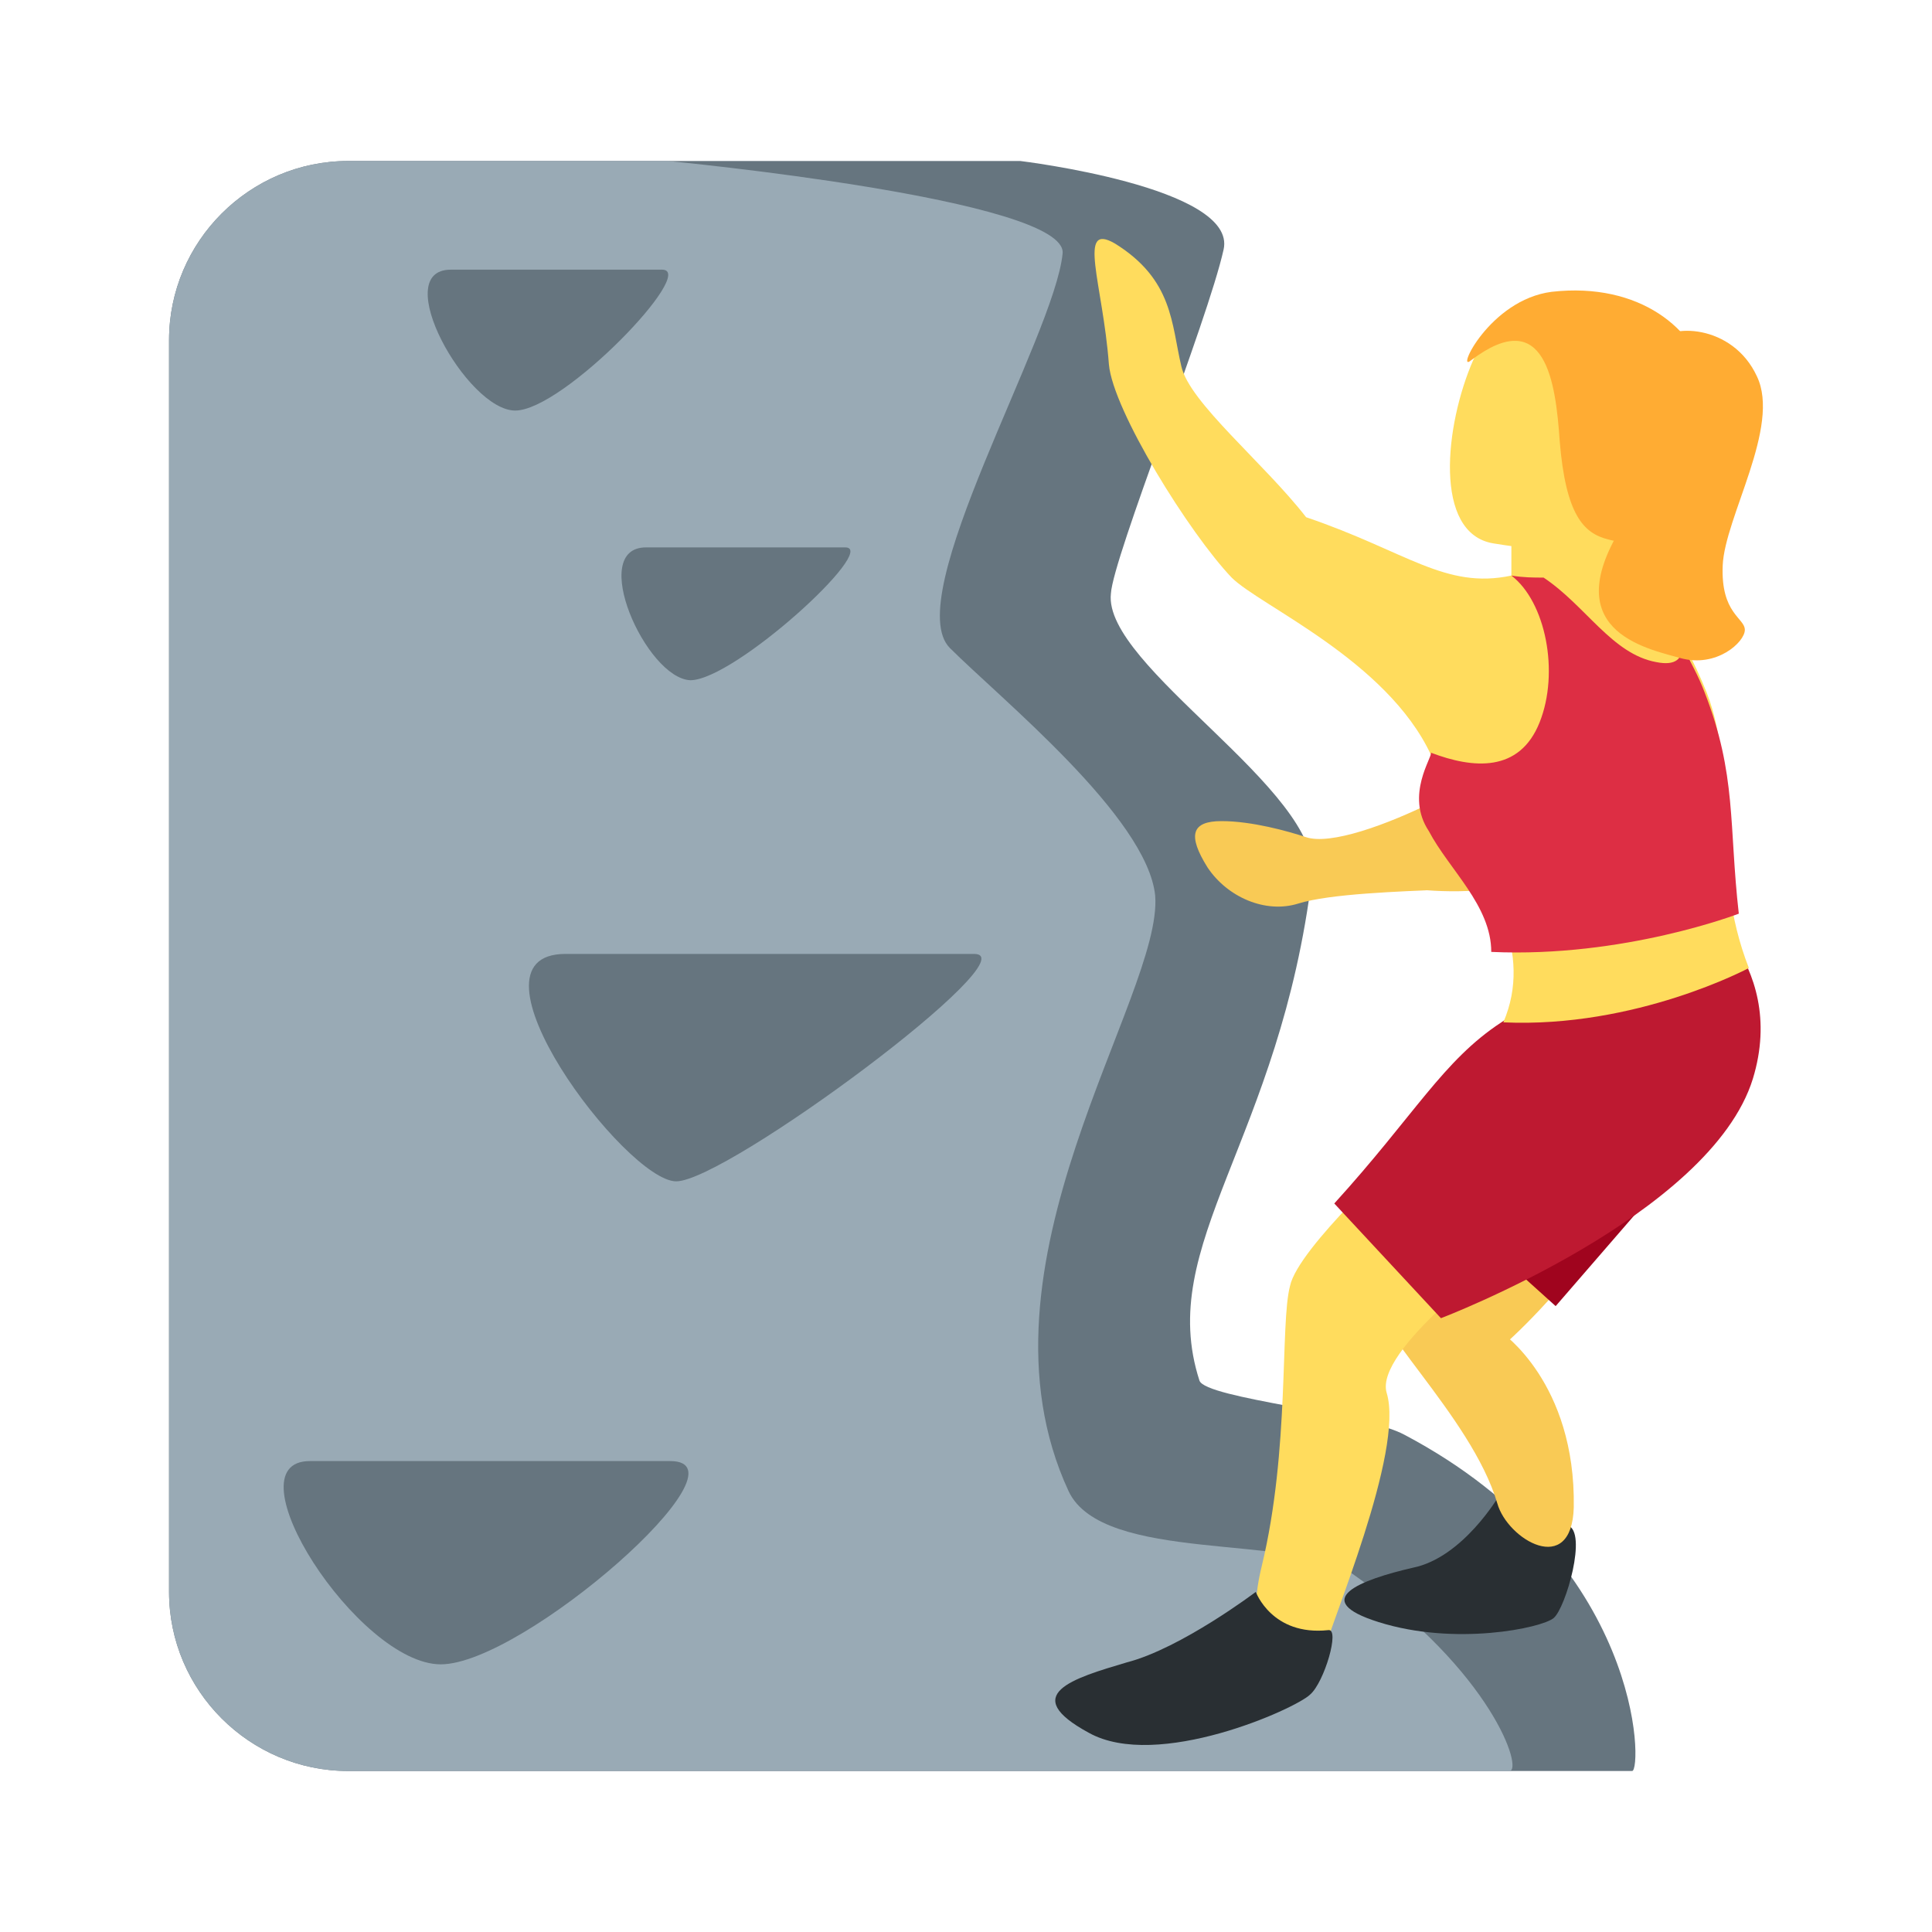 <?xml version="1.0" encoding="utf-8"?>
<!-- Generator: Adobe Illustrator 27.9.1, SVG Export Plug-In . SVG Version: 6.00 Build 0)  -->
<svg version="1.1" id="Layer_1" xmlns="http://www.w3.org/2000/svg" xmlns:xlink="http://www.w3.org/1999/xlink" x="0px" y="0px"
	 viewBox="0 0 96 96" style="enable-background:new 0 0 96 96;" xml:space="preserve">
<style type="text/css">
	.st0{fill:#66757F;}
	.st1{fill:#99AAB5;}
	.st2{fill:#292F33;}
	.st3{fill:#F9CA55;}
	.st4{fill:#A0041E;}
	.st5{fill:#FFDC5D;}
	.st6{fill:#BE1931;}
	.st7{fill:#DD2E44;}
	.st8{fill:#FFAC33;}
</style>
<g>
	<path class="st0" d="M669.2,2168.8H478.1c-14.7,0-26.6-11.9-26.6-26.6v-186.1c0-14.7,11.9-26.6,26.6-26.6h100
		c0,0,32.2,3.8,30.2,13.3c-2.3,10.9-16.3,45.8-16.9,51.2c-1.1,10.8,31.5,29.2,29.9,41.8c-4.9,39.4-23.3,54.8-16.6,75.1
		c0.8,2.6,24.5,4.8,30.5,7.9C670.9,2137.7,670.6,2168.8,669.2,2168.8z"/>
	<path class="st1" d="M650.9,2168.8H478.1c-14.7,0-26.6-11.9-26.6-26.6v-186.1c0-14.7,11.9-26.6,26.6-26.6h47.6
		c0,0,59.5,5.7,58.8,13.7c-1.1,12.3-24.2,51.3-16.7,58.6s29.5,25.2,30.4,36.8c1.2,14.9-28.5,55.2-12.7,88.4
		c5,10.6,33.6,6.4,42.1,12.3C648.6,2154.3,652.9,2168.8,650.9,2168.8z"/>
	<path class="st2" d="M649.3,2127.8c0,0,2.7,1.8,10.1,4.4c2.9,1-0.3,12.2-2,13.8s-14.5,4.2-26.1,0.7c-10.6-3.2-2.7-6.2,4.9-7.9
		C643.9,2137,649.3,2127.8,649.3,2127.8z"/>
	<path class="st3" d="M639.7,2024.7c-7.2,3.6-15.4,6.5-19.1,5.4c-2.8-0.8-8.2-2.5-12.5-2.5c-4.3,0-5.1,2.3-2.2,6.8
		c2.9,4.5,8.8,6.9,13.5,5.5c4.7-1.4,15.1-1.9,21.5-2.1C647.3,2037.6,645.1,2022,639.7,2024.7L639.7,2024.7z"/>
	<path class="st3" d="M636.6,2026.7c3.2-1.7,8.9-2.6,8.9-2.6l6.2-15.1l16.5,10.9c0,0-11,12.9-13.6,15.7c-2.7,2.8-11.8,3-17.2,2.3
		C631.8,2037,633,2028.6,636.6,2026.7L636.6,2026.7z M649.7,2103.5c0,0-18.2-12.4-19.5-7.2c-1.3,5.3,15,19.3,18.9,32.5
		c1.6,5.3,11.2,11.1,11.3,0.5C660.6,2111.2,649.7,2103.5,649.7,2103.5L649.7,2103.5z"/>
	<path class="st3" d="M632.1,2099.1c0,0,5.8,11.6,11.7,10.4s21.4-20,26.1-27.1c4.7-7.1,2.8-24.4-7.8-16.1
		C651.6,2074.7,632.1,2099.1,632.1,2099.1z"/>
	<path class="st4" d="M679,2075.4l-42.3,5.4l21.1,19.2L679,2075.4z"/>
	<path class="st5" d="M635.1,2076.7c0,0-15.7,14.3-17.2,20.1c-1.4,5.7,0,24.4-4.3,41.5c-4.3,17.2,7.2,20,8.6,14.3
		c1.4-5.7,12.5-31.5,10-40.1c-1.8-6.3,17.2-20.1,17.2-20.1L635.1,2076.7z"/>
	<path class="st6" d="M649.6,2057.6c-8.6,5.6-12.9,13.7-24.8,26.9l15.9,17c0,0,40.1-15.2,46.2-35.6c5.3-17.6-9.9-27.5-9.9-27.5
		S657.8,2052.3,649.6,2057.6L649.6,2057.6z"/>
	<path class="st5" d="M670.4,1980l-1.6,15.5l-17.8-2.9l0.1-13.4L670.4,1980z"/>
	<path class="st5" d="M673.8,1980.6c-6.3,8.3-16.2,7.6-25.5,5.9c-8.9-1.5-7.3-17.8-2.9-27.1c4.4-9.5,18.8-10,26.3-4.2
		C679.1,1960.9,680.1,1972.3,673.8,1980.6z"/>
	<path class="st5" d="M620.7,1982.5c-6.3-8.1-17.5-17.2-18.6-22.4c-1.4-6.4-1.1-13-10-18.3c-5.6-3.3-1.8,5.9-1,18.1
		c0.5,7,11.9,25,18.4,31.6c4.1,4.2,23,12.3,29.5,26.4c1.1,2.4-0.1,5,3.3,10.4c5.6,8.9,11.9,18.9,7.4,29.3c19.8,1,36.4-8.1,36.4-8.1
		c-5.9-15.4-1.4-28.8-6.2-40.9c-7.6-19.1-16.1-19.9-28.9-17.3C641.2,1993.4,635.6,1987.6,620.7,1982.5L620.7,1982.5z"/>
	<path class="st7" d="M648.2,2047.1c19.8,1,36.7-5.7,36.7-5.7c-1.5-13.1-0.2-20.7-5.1-32.8c-0.9-2.4-2-4.6-3.3-6.8
		c-0.1,1.7-1,3-4,2.4c-6.4-1.3-10.5-8.5-16.9-12.6c-1.5-0.1-3.1-0.1-4.7-0.2c5.1,4,7.2,14.4,4.2,21.9c-2.9,7.6-9.8,7-16.2,4.6
		c0.2,0.5-3.8,6.4-0.4,11.8C642,2035,648,2040.4,648.2,2047.1L648.2,2047.1z"/>
	<path class="st2" d="M613,2142.2c0,0,2.5,6.7,10.8,5.8c1.8-0.2-0.5,7.7-2.6,9.7c-2.1,2-22.6,11.4-33,5.7c-10.3-5.7-2.3-8,5.7-10.3
		C602,2150.7,613,2142.2,613,2142.2L613,2142.2z"/>
	<path class="st8" d="M657.1,1949.1c13.2-1.4,21.7,5.8,22.9,13.1c2.4,14.3-6.7,25.9-14.6,23.6c-3.5-1-6.4-3.6-7.1-14.5
		c-0.6-8.6-2.2-20.4-13.1-12C642.8,1961.4,648,1950.1,657.1,1949.1L657.1,1949.1z"/>
	<path class="st8" d="M672.4,1956.8c2-3.4,11.6-2.9,15.3,4.7s-4.6,21.1-5.2,28.2c-0.6,7.1,3.3,7.9,3.2,9.5c-0.1,1.6-4.2,5.7-9.5,4.2
		c-5.4-1.6-18.5-4.1-8.3-19.9C678.1,1967.5,672.4,1956.8,672.4,1956.8L672.4,1956.8z"/>
	<path class="st0" d="M493.6,1945.6h31.3c5.3,0-14.7,21-21.9,21S484.2,1945.6,493.6,1945.6z M522.4,1986.9h29.6
		c5,0-16.3,19.6-23,19.6C522.4,2006.5,513.9,1986.9,522.4,1986.9z M510.5,2047.5h60.6c8.6,0-36.8,33.9-44.3,33.9
		C519.4,2081.4,494.2,2047.5,510.5,2047.5z M472.6,2122.7h53.6c12.5,0-21.8,30.1-34,30.1S460.4,2122.7,472.6,2122.7z"/>
</g>
<g>
	<path class="st0" d="M81.1,88H17.3c-4.9,0-8.9-4-8.9-8.9V16.9c0-4.9,4-8.9,8.9-8.9h33.4c0,0,10.8,1.3,10.1,4.4
		c-0.8,3.6-5.5,15.3-5.6,17.1c-0.4,3.6,10.5,9.8,10,14c-1.6,13.2-7.8,18.3-5.6,25.1c0.3,0.9,8.2,1.6,10.2,2.7
		C81.7,77.6,81.6,88,81.1,88z"/>
	<path class="st1" d="M75,88H17.3c-4.9,0-8.9-4-8.9-8.9V16.9c0-4.9,4-8.9,8.9-8.9h15.9c0,0,19.9,1.9,19.6,4.6
		c-0.4,4.1-8.1,17.1-5.6,19.6s9.8,8.4,10.2,12.3c0.4,5-9.5,18.4-4.3,29.6c1.7,3.6,11.2,2.1,14.1,4.1C74.2,83.1,75.7,88,75,88z"/>
	<path class="st2" d="M74.5,74.3c0,0,0.9,0.6,3.4,1.5c1,0.3-0.1,4.1-0.7,4.6c-0.6,0.5-4.9,1.4-8.7,0.2c-3.5-1.1-0.9-2.1,1.7-2.7
		C72.7,77.4,74.5,74.3,74.5,74.3z"/>
	<path class="st3" d="M71.3,39.8c-2.4,1.2-5.2,2.2-6.4,1.8c-0.9-0.3-2.7-0.8-4.2-0.8S59,41.5,60,43.1c1,1.5,2.9,2.3,4.5,1.8
		s5.1-0.6,7.2-0.7C73.8,44.1,73.1,38.9,71.3,39.8L71.3,39.8z"/>
	<path class="st3" d="M70.3,40.5c1.1-0.6,3-0.9,3-0.9l2.1-5l5.5,3.6c0,0-3.7,4.3-4.6,5.2c-0.9,0.9-3.9,1-5.8,0.8
		C68.6,43.9,69.1,41.1,70.3,40.5L70.3,40.5z M74.6,66.2c0,0-6.1-4.2-6.5-2.4c-0.4,1.8,5,6.5,6.3,10.9c0.5,1.8,3.7,3.7,3.8,0.2
		C78.3,68.7,74.6,66.2,74.6,66.2L74.6,66.2z"/>
	<path class="st3" d="M68.7,64.7c0,0,2,3.9,3.9,3.5c2-0.4,7.2-6.7,8.7-9.1c1.6-2.4,0.9-8.2-2.6-5.4C75.2,56.5,68.7,64.7,68.7,64.7z"
		/>
	<path class="st4" d="M84.4,56.7l-14.2,1.8l7.1,6.4L84.4,56.7z"/>
	<path class="st5" d="M69.8,57.2c0,0-5.3,4.8-5.7,6.7c-0.5,1.9,0,8.1-1.4,13.9c-1.4,5.7,2.4,6.7,2.9,4.8c0.5-1.9,4.2-10.5,3.3-13.4
		c-0.6-2.1,5.7-6.7,5.7-6.7L69.8,57.2z"/>
	<path class="st6" d="M74.6,50.8c-2.9,1.9-4.3,4.6-8.3,9l5.3,5.7c0,0,13.4-5.1,15.5-11.9c1.8-5.9-3.3-9.2-3.3-9.2S77.3,49,74.6,50.8
		L74.6,50.8z"/>
	<path class="st5" d="M81.6,24.9L81,30l-5.9-1l0-4.5L81.6,24.9z"/>
	<path class="st5" d="M82.7,25c-2.1,2.8-5.4,2.5-8.5,2c-3-0.5-2.4-5.9-1-9.1c1.5-3.2,6.3-3.3,8.8-1.4C84.5,18.5,84.8,22.3,82.7,25z"
		/>
	<path class="st5" d="M64.9,25.7c-2.1-2.7-5.8-5.7-6.2-7.5c-0.5-2.1-0.4-4.3-3.3-6.1c-1.9-1.1-0.6,2-0.3,6c0.2,2.3,4,8.4,6.1,10.6
		c1.4,1.4,7.7,4.1,9.9,8.8c0.4,0.8,0,1.7,1.1,3.5c1.9,3,4,6.3,2.5,9.8c6.6,0.3,12.2-2.7,12.2-2.7c-2-5.1-0.5-9.6-2.1-13.7
		c-2.6-6.4-5.4-6.6-9.7-5.8C71.8,29.3,69.9,27.4,64.9,25.7L64.9,25.7z"/>
	<path class="st7" d="M74.1,47.3c6.6,0.3,12.3-1.9,12.3-1.9c-0.5-4.4-0.1-6.9-1.7-11c-0.3-0.8-0.7-1.5-1.1-2.3c0,0.6-0.3,1-1.3,0.8
		c-2.2-0.4-3.5-2.8-5.6-4.2c-0.5,0-1,0-1.6-0.1c1.7,1.3,2.4,4.8,1.4,7.3c-1,2.5-3.3,2.3-5.4,1.5c0.1,0.2-1.3,2.1-0.1,3.9
		C72,43.2,74.1,45,74.1,47.3L74.1,47.3z"/>
	<path class="st2" d="M62.4,79.1c0,0,0.8,2.2,3.6,1.9c0.6-0.1-0.2,2.6-0.9,3.2c-0.7,0.7-7.6,3.8-11,1.9c-3.5-1.9-0.8-2.7,1.9-3.5
		C58.7,81.9,62.4,79.1,62.4,79.1L62.4,79.1z"/>
	<path class="st8" d="M77.1,14.5c4.4-0.5,7.2,1.9,7.7,4.4c0.8,4.8-2.2,8.7-4.9,7.9c-1.2-0.3-2.1-1.2-2.4-4.9c-0.2-2.9-0.7-6.8-4.4-4
		C72.3,18.6,74,14.9,77.1,14.5L77.1,14.5z"/>
	<path class="st8" d="M82.2,17.1c0.7-1.1,3.9-1,5.1,1.6c1.2,2.5-1.6,7-1.7,9.4s1.1,2.6,1.1,3.2s-1.4,1.9-3.2,1.4
		c-1.8-0.5-6.2-1.4-2.8-6.7C84.1,20.7,82.2,17.1,82.2,17.1L82.2,17.1z"/>
	<path class="st0" d="M22.4,13.4h10.5c1.8,0-4.9,7-7.3,7S19.3,13.4,22.4,13.4z M32.1,27.2H42c1.7,0-5.5,6.6-7.7,6.6
		C32.1,33.7,29.2,27.2,32.1,27.2z M28.1,47.4h20.3c2.9,0-12.3,11.3-14.8,11.3S22.6,47.4,28.1,47.4z M15.4,72.6h17.9
		c4.2,0-7.3,10.1-11.4,10.1S11.3,72.6,15.4,72.6z"/>
</g>
</svg>

